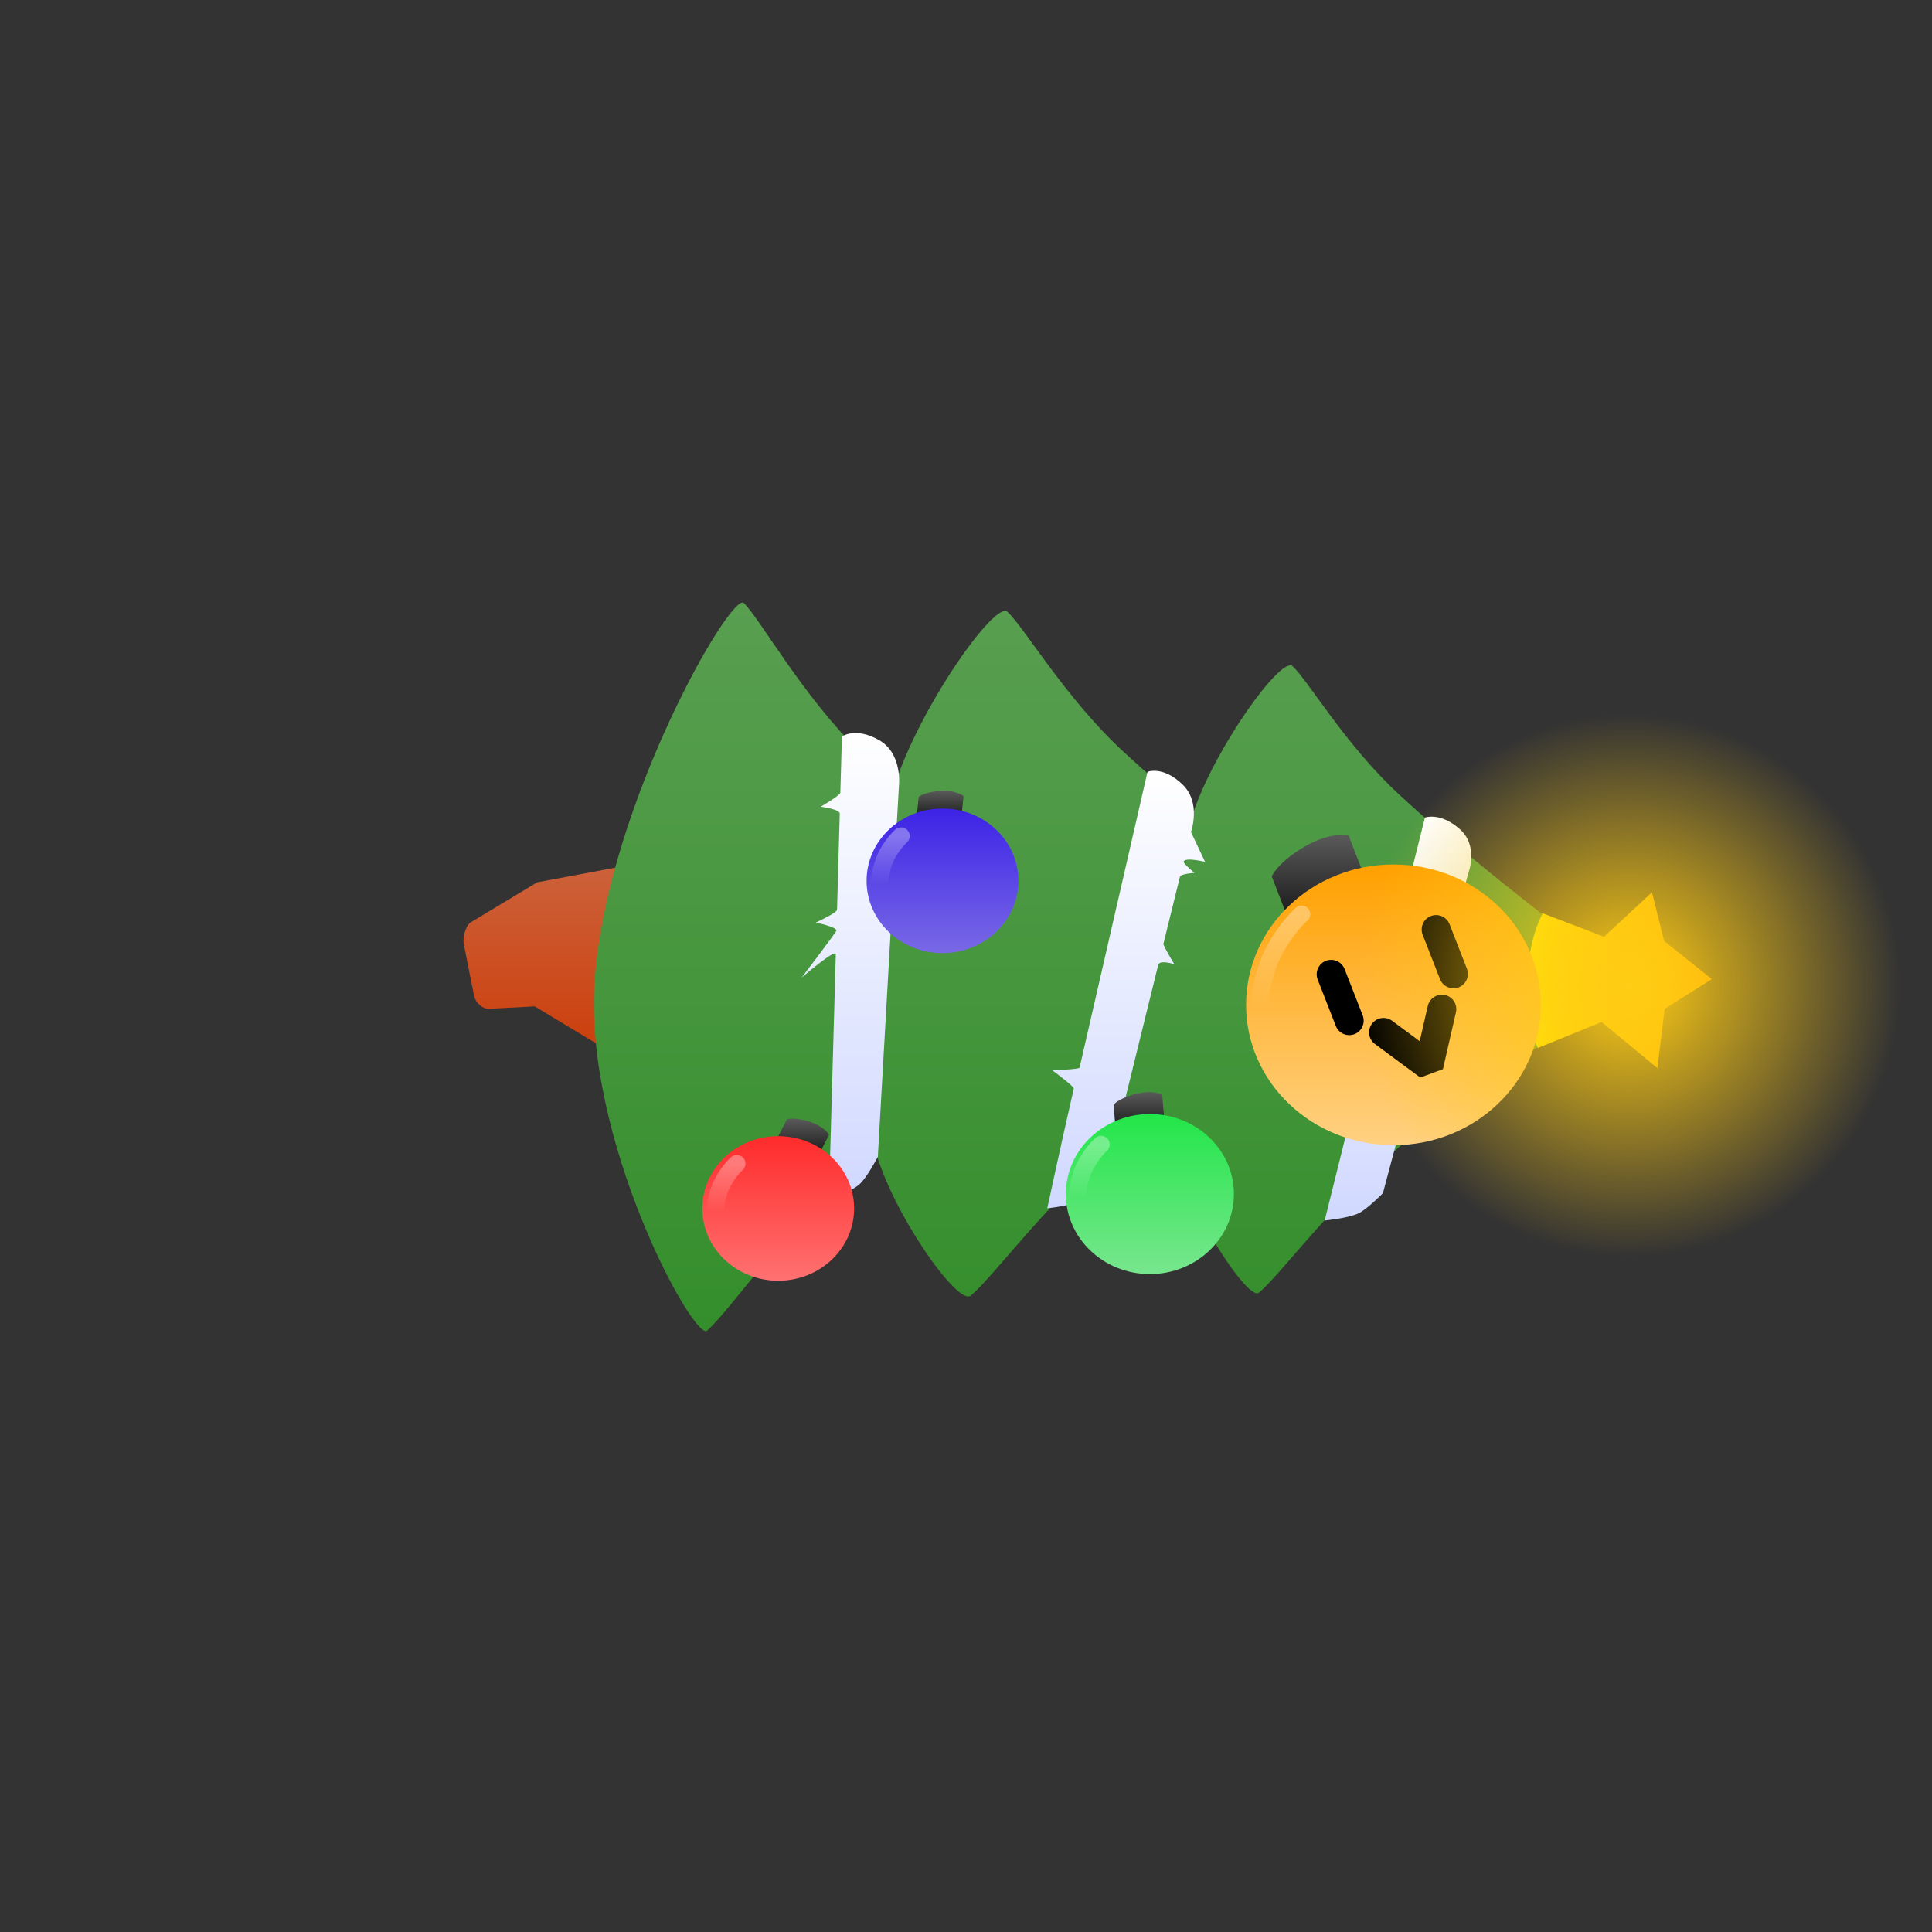 <svg version="1.1" xmlns="http://www.w3.org/2000/svg" xmlns:xlink="http://www.w3.org/1999/xlink" width="167.323" height="167.323" viewBox="0,0,167.323,167.323"><rect x="0" y="0" width="167.323" height="167.323" fill="#333333" stroke="none"/><defs><linearGradient x1="144.031" y1="266.12" x2="144.031" y2="283.88" gradientUnits="userSpaceOnUse" id="color-1"><stop offset="0" stop-color="#cc623b"/><stop offset="1" stop-color="#cc3b07"/></linearGradient><linearGradient x1="191.103" y1="242.779" x2="191.103" y2="307.221" gradientUnits="userSpaceOnUse" id="color-2"><stop offset="0" stop-color="#599f51"/><stop offset="1" stop-color="#348e2b"/></linearGradient><linearGradient x1="217.413" y1="262.067" x2="217.413" y2="297.043" gradientUnits="userSpaceOnUse" id="color-3"><stop offset="0" stop-color="#ffffff"/><stop offset="1" stop-color="#d0d8ff"/></linearGradient><linearGradient x1="193.872" y1="258.096" x2="193.872" y2="295.985" gradientUnits="userSpaceOnUse" id="color-4"><stop offset="0" stop-color="#ffffff"/><stop offset="1" stop-color="#d0d8ff"/></linearGradient><linearGradient x1="169.984" y1="254.822" x2="169.984" y2="295.273" gradientUnits="userSpaceOnUse" id="color-5"><stop offset="0" stop-color="#ffffff"/><stop offset="1" stop-color="#d0d8ff"/></linearGradient><linearGradient x1="228.669" y1="276.233" x2="244.597" y2="276.233" gradientUnits="userSpaceOnUse" id="color-6"><stop offset="0" stop-color="#fff200"/><stop offset="1" stop-color="#ff9c00"/></linearGradient><linearGradient x1="210.431" y1="263.644" x2="210.431" y2="270.469" gradientUnits="userSpaceOnUse" id="color-7"><stop offset="0" stop-color="#5a5a5a"/><stop offset="1" stop-color="#1c1c1c"/></linearGradient><linearGradient x1="217.021" y1="266.207" x2="217.021" y2="290.519" gradientUnits="userSpaceOnUse" id="color-8"><stop offset="0" stop-color="#ffa000"/><stop offset="1" stop-color="#ffd182"/></linearGradient><linearGradient x1="207.229" y1="270.513" x2="207.229" y2="278.679" gradientUnits="userSpaceOnUse" id="color-9"><stop offset="0" stop-color="#ffffff" stop-opacity="0.337"/><stop offset="1" stop-color="#ffffff" stop-opacity="0"/></linearGradient><linearGradient x1="165.91" y1="288.217" x2="165.91" y2="291.199" gradientUnits="userSpaceOnUse" id="color-10"><stop offset="0" stop-color="#5a5a5a"/><stop offset="1" stop-color="#1c1c1c"/></linearGradient><linearGradient x1="163.737" y1="289.737" x2="163.737" y2="302.259" gradientUnits="userSpaceOnUse" id="color-11"><stop offset="0" stop-color="#ff2b2b"/><stop offset="1" stop-color="#ff7171"/></linearGradient><linearGradient x1="159.204" y1="292.118" x2="159.204" y2="296.325" gradientUnits="userSpaceOnUse" id="color-12"><stop offset="0" stop-color="#ffffff" stop-opacity="0.337"/><stop offset="1" stop-color="#ffffff" stop-opacity="0"/></linearGradient><linearGradient x1="177.756" y1="259.827" x2="177.756" y2="262.126" gradientUnits="userSpaceOnUse" id="color-13"><stop offset="0" stop-color="#5a5a5a"/><stop offset="1" stop-color="#1c1c1c"/></linearGradient><linearGradient x1="177.965" y1="261.363" x2="177.965" y2="273.886" gradientUnits="userSpaceOnUse" id="color-14"><stop offset="0" stop-color="#3d23e6"/><stop offset="1" stop-color="#7969e6"/></linearGradient><linearGradient x1="173.432" y1="263.744" x2="173.432" y2="267.951" gradientUnits="userSpaceOnUse" id="color-15"><stop offset="0" stop-color="#ffffff" stop-opacity="0.337"/><stop offset="1" stop-color="#ffffff" stop-opacity="0"/></linearGradient><linearGradient x1="194.968" y1="285.92" x2="194.968" y2="288.979" gradientUnits="userSpaceOnUse" id="color-16"><stop offset="0" stop-color="#5a5a5a"/><stop offset="1" stop-color="#1c1c1c"/></linearGradient><linearGradient x1="195.926" y1="287.821" x2="195.926" y2="301.683" gradientUnits="userSpaceOnUse" id="color-17"><stop offset="0" stop-color="#22e649"/><stop offset="1" stop-color="#78e68e"/></linearGradient><linearGradient x1="190.652" y1="290.457" x2="190.652" y2="295.113" gradientUnits="userSpaceOnUse" id="color-18"><stop offset="0" stop-color="#ffffff" stop-opacity="0.337"/><stop offset="1" stop-color="#ffffff" stop-opacity="0"/></linearGradient><radialGradient cx="237.412" cy="276.695" r="23.502" gradientUnits="userSpaceOnUse" id="color-19"><stop offset="0" stop-color="#ffcc15"/><stop offset="1" stop-color="#ffcc15" stop-opacity="0"/></radialGradient></defs><g transform="translate(-96.339,-191.339)"><g data-paper-data="{&quot;isPaintingLayer&quot;:true}" fill-rule="nonzero" stroke-miterlimit="10" stroke-dasharray="" stroke-dashoffset="0" style="mix-blend-mode: normal"><path d="M151.58,283.88l-8.934,-5.384c0,0 -3.097,0.164 -3.992,0.212c-0.453,0.024 -1.125,-0.455 -1.269,-1.177c-0.278,-1.404 -0.716,-3.61 -0.878,-4.429c-0.12,-0.606 0.183,-1.627 0.6,-1.879c1.073,-0.647 5.751,-3.469 5.751,-3.469l8.722,-1.634z" data-paper-data="{&quot;index&quot;:null}" fill="url(#color-1)" stroke="none" stroke-width="NaN" stroke-linecap="butt" stroke-linejoin="miter"/><path d="M183.585,244.318c1.476,1.366 5.017,7.466 10.035,12.108c1.926,1.782 3.989,3.578 6.057,5.311c1.925,-5.696 7.63,-13.605 8.606,-12.704c1.354,1.251 4.602,6.84 9.204,11.093c4.642,4.289 10.146,8.663 14.33,11.853c3.794,2.892 3.548,6.405 -0.506,8.915c-3.726,2.307 -8.379,5.388 -12.518,8.716c-6.839,5.501 -11.545,12.171 -13.431,13.689c-1.03,0.828 -7.405,-8.966 -8.526,-16.096c-0.604,0.464 -1.203,0.933 -1.791,1.407c-7.456,6.004 -12.586,13.285 -14.643,14.942c-1.123,0.904 -6.886,-7.302 -8.299,-12.772c-7.395,6.369 -12.484,14.046 -14.53,15.799c-1.123,0.962 -10.823,-16.716 -9.716,-30.612c1.203,-15.107 11.837,-33.448 12.901,-32.401c1.476,1.453 5.017,7.942 10.035,12.881c0.981,0.966 1.998,1.935 3.032,2.898c2.171,-6.785 8.699,-16.008 9.763,-15.025z" fill="url(#color-2)" stroke="none" stroke-width="50" stroke-linecap="butt" stroke-linejoin="miter"/><path d="M211.064,297.043l8.681,-34.895c0,0 1.327,-0.507 3.032,1.011c1.648,1.466 0.73,3.797 0.73,3.797l-7.4,27.721c0,0 -1.374,1.4 -2.121,1.75c-0.904,0.424 -2.923,0.616 -2.923,0.616z" fill="url(#color-3)" stroke="none" stroke-width="0" stroke-linecap="butt" stroke-linejoin="miter"/><path d="M187.04,295.985c0,0 1.202,-5.604 2.296,-10.37c0.041,-0.178 -1.858,-1.581 -1.858,-1.581c0,0 2.325,-0.08 2.36,-0.233c1.601,-6.971 5.883,-25.616 5.883,-25.616c0,0 1.327,-0.549 3.032,1.095c1.648,1.588 0.73,4.113 0.73,4.113l1.221,2.589c0,0 -1.752,-0.432 -1.855,-0.014c-0.04,0.162 0.937,0.97 0.937,0.97c0,0 -1.192,0.066 -1.261,0.347c-0.456,1.852 -0.995,4.04 -1.428,5.796c-0.037,0.15 0.944,1.766 0.944,1.766c0,0 -1.274,-0.425 -1.395,0.064c-1.58,6.414 -4.561,18.511 -4.561,18.511c0,0 -1.374,1.516 -2.121,1.896c-0.904,0.46 -2.923,0.667 -2.923,0.667z" fill="url(#color-4)" stroke="none" stroke-width="0" stroke-linecap="butt" stroke-linejoin="miter"/><path d="M168.124,295.273c0,0 0.317,-11.269 0.6,-21.286c0.015,-0.548 -2.968,2.029 -2.968,2.029c0,0 3.022,-3.949 3.026,-4.094c0.009,-0.303 -1.783,-0.688 -1.783,-0.688c0,0 1.825,-0.82 1.834,-1.117c0.093,-3.3 0.176,-6.248 0.234,-8.312c0.011,-0.39 -1.649,-0.598 -1.649,-0.598c0,0 1.694,-0.991 1.7,-1.211c0.067,-2.365 0.137,-4.865 0.137,-4.865c0,0 1.147,-0.864 3.21,0.3c1.993,1.125 1.737,3.799 1.737,3.799l-1.837,32.298c0,0 -0.95,1.812 -1.578,2.367c-0.76,0.671 -2.662,1.379 -2.662,1.379z" fill="url(#color-5)" stroke="none" stroke-width="0" stroke-linecap="butt" stroke-linejoin="miter"/><path d="M229.947,270.437l5.314,2.033l4.148,-3.851l1.055,4.22l4.134,3.295l-4.088,2.578l-0.632,5.134l-4.827,-3.997l-5.523,2.25c0,0 -0.931,-1.565 -0.855,-6.295c0.052,-3.206 1.274,-5.368 1.274,-5.368z" fill="url(#color-6)" stroke="none" stroke-width="0" stroke-linecap="butt" stroke-linejoin="miter"/><path d="M207.731,270.469l-1.25,-3.222c0,0 0.371,-1.011 2.441,-2.339c2.539,-1.63 4.211,-1.216 4.211,-1.216l1.25,3.222z" fill="url(#color-7)" stroke="none" stroke-width="0" stroke-linecap="butt" stroke-linejoin="miter"/><path d="M204.257,278.363c0,-6.713 5.714,-12.156 12.764,-12.156c7.049,0 12.764,5.442 12.764,12.156c0,6.713 -5.714,12.156 -12.764,12.156c-7.049,0 -12.764,-5.442 -12.764,-12.156z" fill="url(#color-8)" stroke="none" stroke-width="0" stroke-linecap="butt" stroke-linejoin="miter"/><path d="M222.217,275.683l-1.501,-3.844" data-paper-data="{&quot;index&quot;:null}" fill="none" stroke="#000000" stroke-width="2.5" stroke-linecap="round" stroke-linejoin="miter"/><path d="M221.214,278.735l-1.126,4.919l-3.928,-2.906" data-paper-data="{&quot;index&quot;:null}" fill="none" stroke="#000000" stroke-width="2.5" stroke-linecap="round" stroke-linejoin="bevel"/><path d="M213.193,279.736l-1.57,-4.02" data-paper-data="{&quot;index&quot;:null}" fill="none" stroke="#000000" stroke-width="2.5" stroke-linecap="round" stroke-linejoin="miter"/><path d="M205.394,278.679c0,0 0.104,-2.691 1.248,-4.897c1.089,-2.099 2.423,-3.27 2.423,-3.27" fill="none" stroke="url(#color-9)" stroke-width="1.5" stroke-linecap="round" stroke-linejoin="miter"/><path d="M163.682,289.865l0.808,-1.586c0,0 0.515,-0.204 1.736,0.134c1.498,0.416 1.913,1.2 1.913,1.2l-0.808,1.586z" fill="url(#color-10)" stroke="none" stroke-width="0" stroke-linecap="butt" stroke-linejoin="miter"/><path d="M157.163,295.998c0,-3.458 2.943,-6.261 6.574,-6.261c3.631,0 6.574,2.803 6.574,6.261c0,3.458 -2.943,6.261 -6.574,6.261c-3.631,0 -6.574,-2.803 -6.574,-6.261z" fill="url(#color-11)" stroke="none" stroke-width="0" stroke-linecap="butt" stroke-linejoin="miter"/><path d="M158.259,296.325c0,0 0.054,-1.386 0.643,-2.522c0.561,-1.081 1.248,-1.684 1.248,-1.684" fill="none" stroke="url(#color-12)" stroke-width="1.5" stroke-linecap="round" stroke-linejoin="miter"/><path d="M175.723,262.126l0.181,-1.771c0,0 0.407,-0.377 1.667,-0.502c1.547,-0.153 2.217,0.428 2.217,0.428l-0.181,1.771z" fill="url(#color-13)" stroke="none" stroke-width="0" stroke-linecap="butt" stroke-linejoin="miter"/><path d="M171.39,267.624c0,-3.458 2.943,-6.261 6.574,-6.261c3.631,0 6.574,2.803 6.574,6.261c0,3.458 -2.943,6.261 -6.574,6.261c-3.631,0 -6.574,-2.803 -6.574,-6.261z" fill="url(#color-14)" stroke="none" stroke-width="0" stroke-linecap="butt" stroke-linejoin="miter"/><path d="M172.487,267.951c0,0 0.054,-1.386 0.643,-2.522c0.561,-1.081 1.248,-1.684 1.248,-1.684" fill="none" stroke="url(#color-15)" stroke-width="1.5" stroke-linecap="round" stroke-linejoin="miter"/><path d="M192.944,288.979l-0.164,-1.964c0,0 0.366,-0.493 1.712,-0.885c1.652,-0.482 2.499,0.015 2.499,0.015l0.164,1.964z" fill="url(#color-16)" stroke="none" stroke-width="0" stroke-linecap="butt" stroke-linejoin="miter"/><path d="M188.649,294.752c0,-3.828 3.258,-6.931 7.277,-6.931c4.019,0 7.277,3.103 7.277,6.931c0,3.828 -3.258,6.931 -7.277,6.931c-4.019,0 -7.277,-3.103 -7.277,-6.931z" fill="url(#color-17)" stroke="none" stroke-width="0" stroke-linecap="butt" stroke-linejoin="miter"/><path d="M189.605,295.113c0,0 0.059,-1.534 0.712,-2.792c0.621,-1.197 1.381,-1.864 1.381,-1.864" fill="none" stroke="url(#color-18)" stroke-width="1.5" stroke-linecap="round" stroke-linejoin="miter"/><path d="M213.91,276.695c0,-12.98 10.522,-23.502 23.502,-23.502c12.98,0 23.502,10.522 23.502,23.502c0,12.98 -10.522,23.502 -23.502,23.502c-12.98,0 -23.502,-10.522 -23.502,-23.502z" fill="url(#color-19)" stroke="none" stroke-width="0" stroke-linecap="butt" stroke-linejoin="miter"/><path d="M96.339,358.661v-167.323h167.323v167.323z" fill="none" stroke="none" stroke-width="0" stroke-linecap="butt" stroke-linejoin="miter"/></g></g></svg><!--rotationCenter:83.66133:83.66132999999999-->